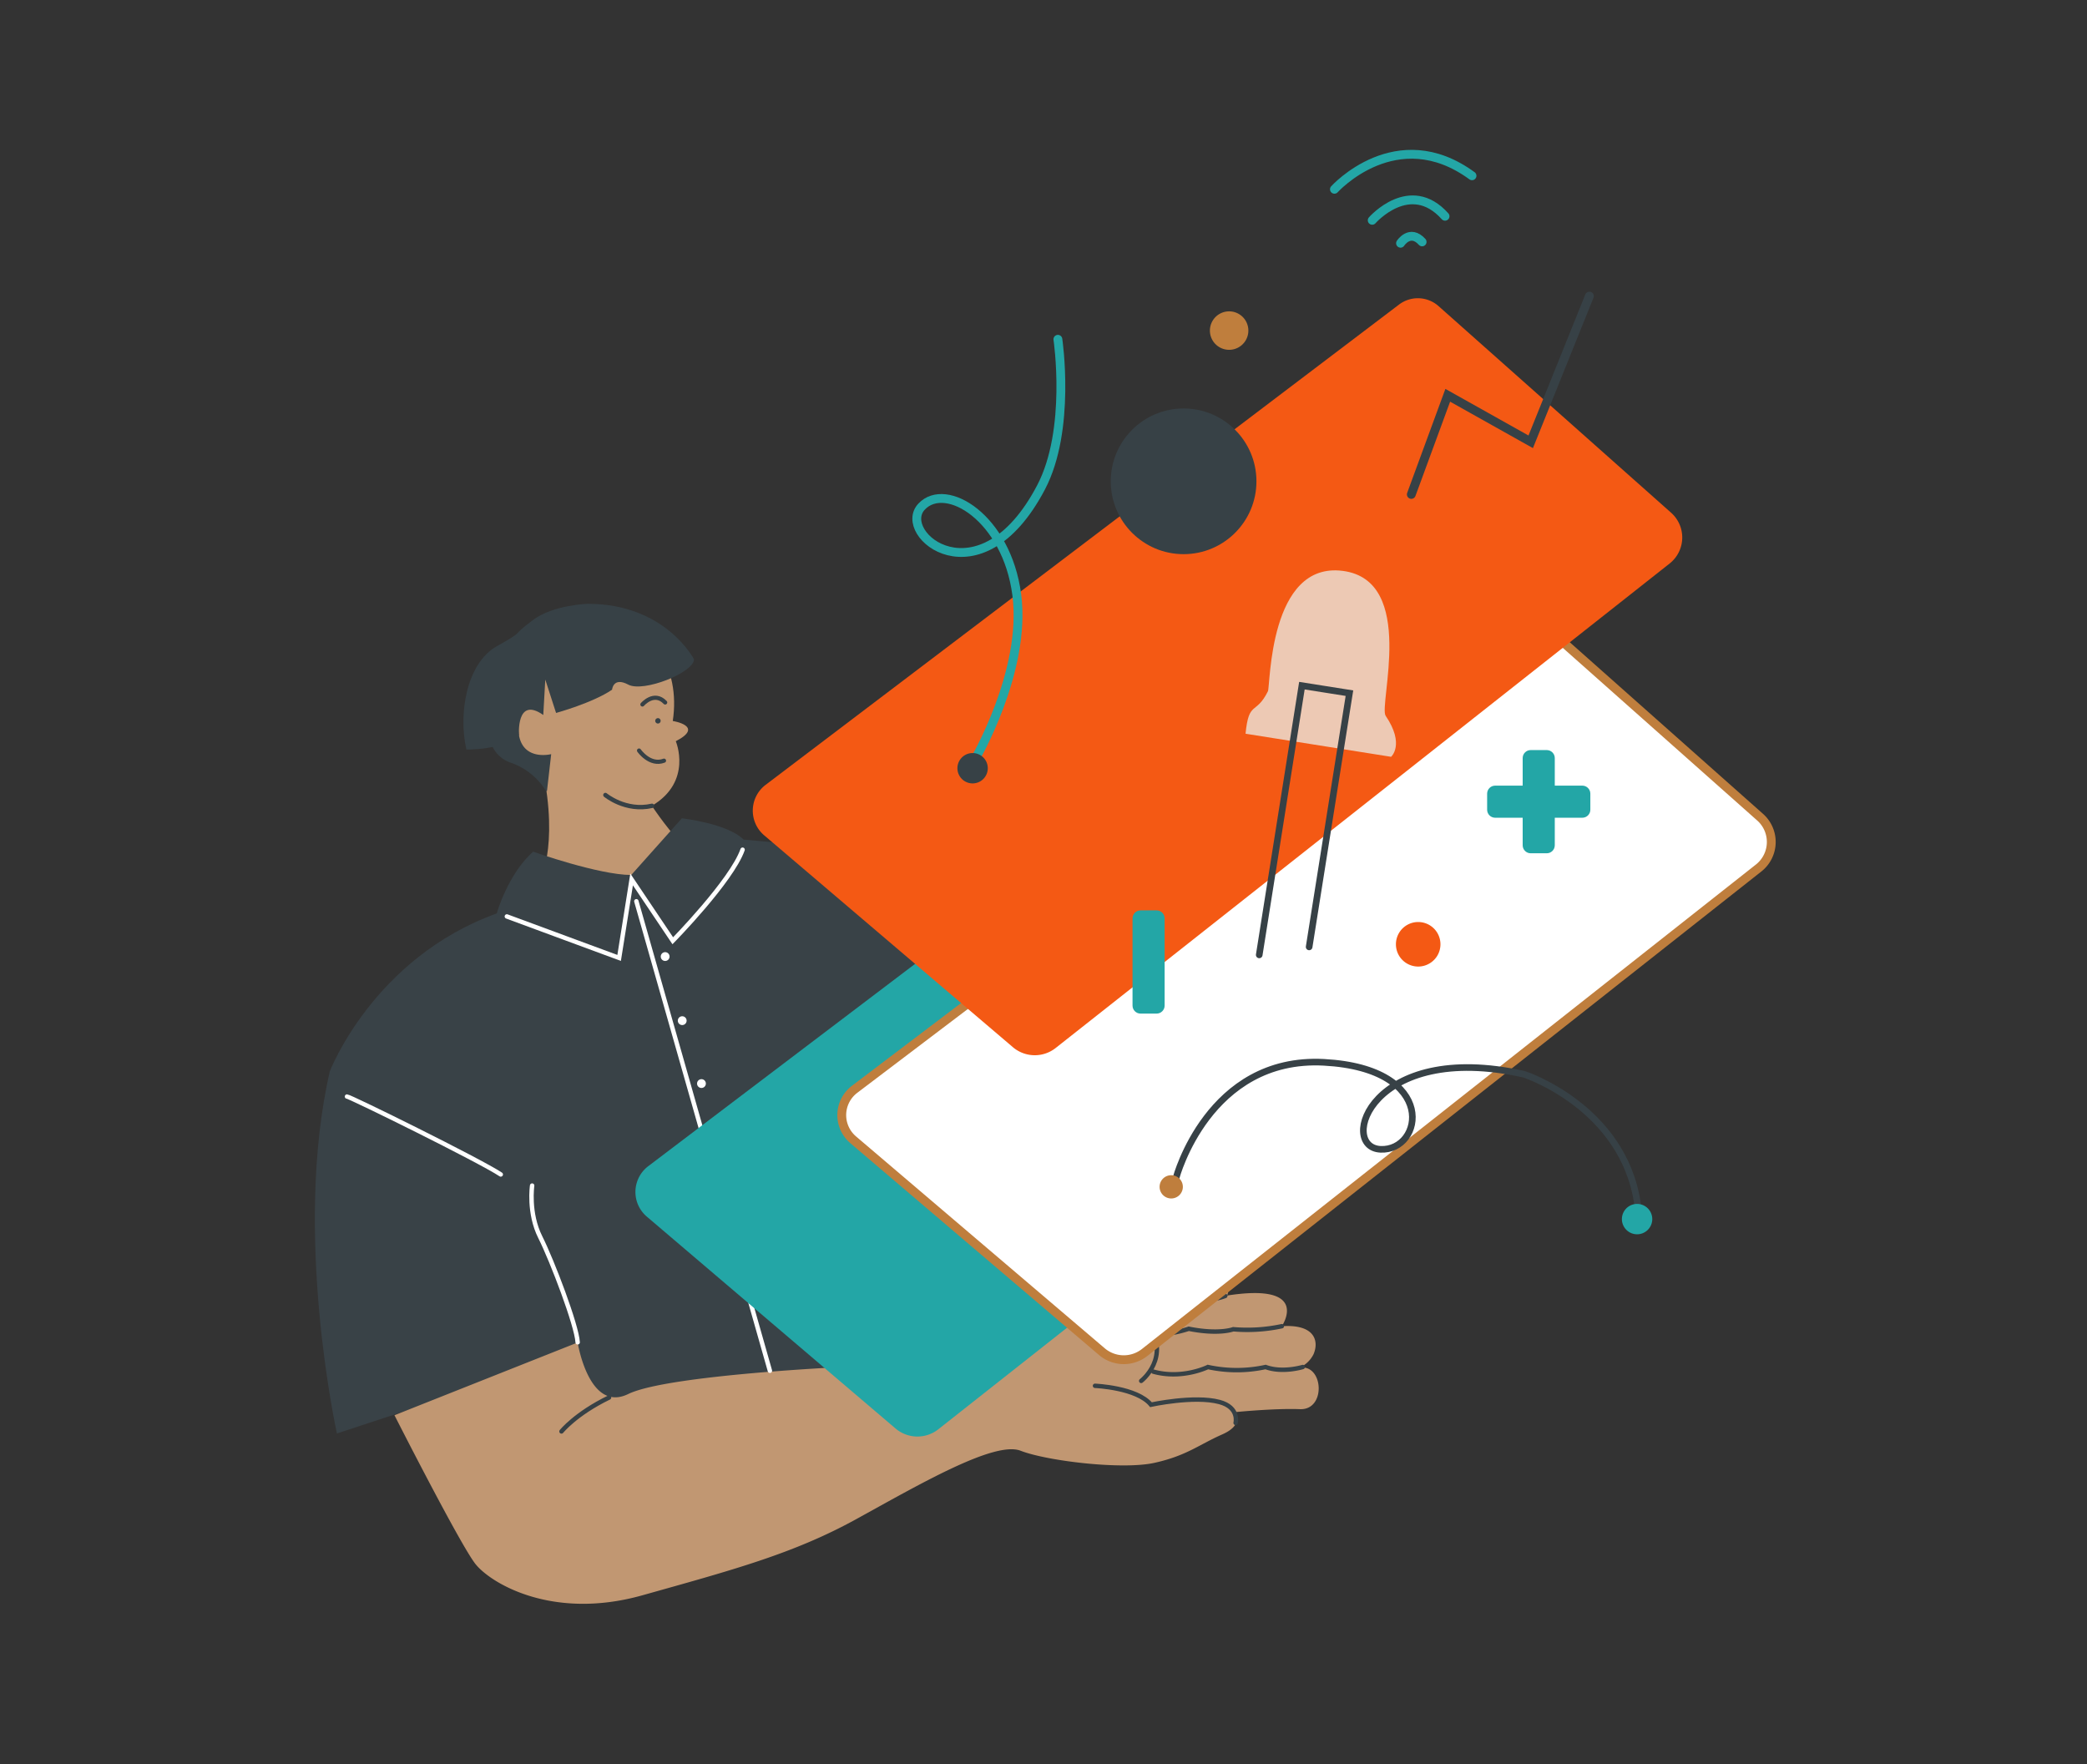 <svg width="336" height="284" fill="none" xmlns="http://www.w3.org/2000/svg"><rect width="100%" height="100%" fill="#333333" stroke="none"/><path d="M86.486 142.839s3.258-4.995 1.303-16.722c0 0-11.945-8.253-10.425-13.248 1.52-4.995 11.51-13.031 19.546-12.814 8.036.217 12.708 7.384 11.404 16.016 0 0 5.213.814.486 3.258 0 0 2.764 6.491-3.854 10.401 0 0 3.586 5.374 5.212 6.191 0 0-3.798 15.929-23.672 6.918Z" fill="#C19772"/><path d="M75.086 120.662s5.864.146 8.47-2.298c0 0-.49-6.353 3.91-3.257l.323-5.702 1.737 5.374s5.924-1.627 9.015-3.744c0 0 .162-2.12 2.607-.817 2.444 1.303 10.586-1.955 10.586-4.071 0 0-4.561-8.94-17.102-8.94 0 0-5.528.162-8.797 2.586-3.973 2.962-.976 1.485-5.864 4.253-4.889 2.768-6.196 10.914-4.885 16.616Z" fill="#374146"/><path d="M85.835 137.114s10.586 3.748 15.794 3.748l8.147-9.122s7.328.814 9.934 3.42l34.694 3.258 14.985 78.512-70.524 9.611-7.502-7.984-37.118 12.217s-7.167-32.253-1.141-58.315c0 0 7.005-18.243 26.874-25.41-.007 0 1.785-6.349 5.857-9.935Z" fill="#394247"/><path d="M63.508 227.839s10.587 20.849 13.031 23.941c2.445 3.092 12.38 9.121 26.875 5.05 14.496-4.071 24.269-6.677 34.354-12.217 10.085-5.54 22.314-12.703 26.551-11.057 4.237 1.647 16.289 3.096 21.501 1.955s7.206-2.934 10.938-4.576c3.731-1.643 1.954-3.582 1.954-3.582s6.354-.651 10.591-.49c4.237.162 3.799-7.328-.111-6.677a4.596 4.596 0 0 0 2.283-2.172c.857-1.974.371-4.872-5.106-4.509 0 0 4.888-7.167-9.122-4.885-14.01 2.283-45.931-4.474-45.931-4.474l-14.823 15.882s-28.996 1.303-35.345 4.395c-6.35 3.092-8.147-8.292-8.147-8.292l-29.493 11.708Z" fill="#C19772"/><path d="M176.292 223.102s6.732.272 9.01 3.04c0 0 6.962-1.516 11.021-.434 3.258.868 2.606 3.368 2.606 3.368M183.727 222.313s4.971-3.827.979-9.45M90.395 230.449s2.283-2.851 7.657-5.457" stroke="#374146" stroke-width=".711" stroke-miterlimit="10" stroke-linecap="round"/><path d="m81.602 147.539 18.077 6.678 2.01-12.636 6.626 9.872s9.445-9.612 11.238-14.658M102.451 145.094l21.5 75.582M55.864 176.535c.49 0 21.323 10.267 24.758 12.541M85.672 190.867s-.651 4.395 1.304 8.292c1.954 3.898 5.864 14.172 6.025 16.94" stroke="#fff" stroke-width=".711" stroke-miterlimit="10" stroke-linecap="round"/><path d="M78.26 117.296c.49 0 .163 4.237 4.072 5.528a10.772 10.772 0 0 1 5.552 4.489c.01.019.026.034.045.044.02.009.042.011.063.007a.1.1 0 0 0 .078-.09l.67-5.864s-5.184 1.331-5.294-4.178l-5.185.064Z" fill="#374146"/><path d="M97.468 127.992s3.257 2.717 7.502 1.738" stroke="#374146" stroke-width=".711" stroke-miterlimit="10" stroke-linecap="round"/><path d="M102.885 120.83s1.737 2.5 4.016 1.631" stroke="#374146" stroke-width=".671" stroke-miterlimit="10" stroke-linecap="round"/><path d="M105.926 116.482a.434.434 0 1 0 0-.868.434.434 0 0 0 0 .868Z" fill="#374146"/><path d="M103.426 113.413s1.876-2.199 3.664-.324" stroke="#374146" stroke-width=".671" stroke-miterlimit="10" stroke-linecap="round"/><path d="M107.063 154.705a.708.708 0 1 0-.001-1.415.708.708 0 0 0 .001 1.415ZM109.835 165.023a.707.707 0 1 0 0-1.414.707.707 0 0 0 0 1.414ZM112.907 175.152a.708.708 0 1 0-.001-1.415.708.708 0 0 0 .001 1.415Z" fill="#fff"/><path d="M197.303 209.218s2.661-5.212-4.127-3.853c-6.788 1.358-7.98 5.212-7.98 5.212l12.107-1.359Z" fill="#C19772"/><path d="M209.737 220.076s-3.273 1.003-5.982 0c-3.06.667-6.228.667-9.288 0 0 0-4.11 2.038-8.782.746M206.369 213.506a26.527 26.527 0 0 1-7.819.489s-2.278.897-7.166-.078c0 0-4.233 1.464-5.529.394M187.068 210.248s3.664-.241 5.457-1.22a8.459 8.459 0 0 0 4.738-.395" stroke="#374146" stroke-width=".711" stroke-miterlimit="10" stroke-linecap="round"/><path d="m104.125 195.856 40.052 34.117a5.433 5.433 0 0 0 6.89.126l98.84-77.979a5.333 5.333 0 0 0 .241-8.178l-37.438-33.26a5.014 5.014 0 0 0-6.369-.248l-101.983 77.315a5.217 5.217 0 0 0-1.611 6.259 5.208 5.208 0 0 0 1.378 1.848Z" fill="#23A6A6"/><path d="m137.349 183.487 40.052 34.117a5.436 5.436 0 0 0 6.891.126l98.844-77.991a5.33 5.33 0 0 0 2.03-4.033 5.334 5.334 0 0 0-1.789-4.145l-37.438-33.24a5.014 5.014 0 0 0-6.369-.249l-101.984 77.296a5.211 5.211 0 0 0-1.617 6.268 5.215 5.215 0 0 0 1.38 1.851Z" fill="#fff" stroke="#BF7E3D" stroke-width="1.422" stroke-miterlimit="10"/><path d="m123.02 134.47 40.051 34.116a5.434 5.434 0 0 0 6.891.127l98.84-77.991a5.335 5.335 0 0 0 .241-8.178l-37.438-33.26a5.014 5.014 0 0 0-6.369-.249L123.253 126.36a5.214 5.214 0 0 0-.233 8.111Z" fill="#F45914"/><path d="M156.852 122.444s8.47-14.334 6.843-26.713c-1.627-12.38-11.404-18.306-15.313-14.18-4.194 4.43 9.366 15.657 19.222-3.084 4.885-9.295 2.713-23.846 2.713-23.846" stroke="#23A6A6" stroke-width="1.422" stroke-miterlimit="10" stroke-linecap="round"/><path d="M190.554 89.215c6.477 0 11.728-5.25 11.728-11.728 0-6.477-5.251-11.727-11.728-11.727-6.477 0-11.727 5.25-11.727 11.727 0 6.478 5.25 11.728 11.727 11.728Z" fill="#374146"/><path d="M197.887 56.317a3.096 3.096 0 1 0 0-6.192 3.096 3.096 0 0 0 0 6.192Z" fill="#BF7E3D"/><path d="m227.218 79.597 5.864-15.96 13.358 7.49 9.446-23.455" stroke="#374146" stroke-width="1.422" stroke-miterlimit="10" stroke-linecap="round"/><path d="M189.358 189.581s5.212-19.546 23.779-18.558c18.567.987 15.965 14.333 9.122 14.006-6.844-.328-1.627-17.604 23.131-12.076 0 0 15.961 5.213 18.243 20.85" stroke="#374146" stroke-width="1.066" stroke-miterlimit="10" stroke-linecap="round"/><path d="M188.521 192.941a1.872 1.872 0 1 0-.001-3.743 1.872 1.872 0 0 0 .001 3.743Z" fill="#BF7E3D"/><path d="M263.515 198.707a2.444 2.444 0 1 0 0-4.887 2.444 2.444 0 0 0 0 4.887Z" fill="#23A6A6"/><path d="M156.536 126.121a2.444 2.444 0 1 0 0-4.887 2.444 2.444 0 0 0 0 4.887Z" fill="#374146"/><path d="M228.324 155.606a3.585 3.585 0 1 0 0-7.17 3.585 3.585 0 0 0 0 7.17Z" fill="#F45914"/><path d="M225.481 39.16s1.52-2.37 3.475-.218M220.92 35.467s6.081-6.95 11.727-.651M214.839 30.471s9.99-11.076 22.152-2.172" stroke="#23A6A6" stroke-width="1.422" stroke-miterlimit="10" stroke-linecap="round"/><path d="m200.529 118.122 23.435 3.716s2.259-1.975-.88-6.603c-1.153-1.705 5.046-21.765-6.887-23.325-11.933-1.56-11.66 18.559-12.067 19.381-1.927 3.885-3.072 1.409-3.601 6.831Z" fill="#EDC9B4"/><path d="m210.768 152.442 5.062-31.889 1.425-8.96-7.652-1.208-1.418 8.948-5.453 34.397" stroke="#374146" stroke-width="1.066" stroke-miterlimit="10" stroke-linecap="round"/><path d="M249.023 120.754h-2.587c-.713 0-1.291.578-1.291 1.291v14.034c0 .713.578 1.291 1.291 1.291h2.587c.713 0 1.291-.578 1.291-1.291v-14.034c0-.713-.578-1.291-1.291-1.291ZM186.211 146.562h-2.587c-.713 0-1.291.579-1.291 1.292v14.033c0 .714.578 1.292 1.291 1.292h2.587c.713 0 1.291-.578 1.291-1.292v-14.033c0-.713-.578-1.292-1.291-1.292Z" fill="#23A6A6"/><path d="M239.424 127.771v2.586c0 .713.578 1.291 1.291 1.291h14.034c.713 0 1.291-.578 1.291-1.291v-2.586c0-.713-.578-1.291-1.291-1.291h-14.034c-.713 0-1.291.578-1.291 1.291Z" fill="#23A6A6"/></svg>
